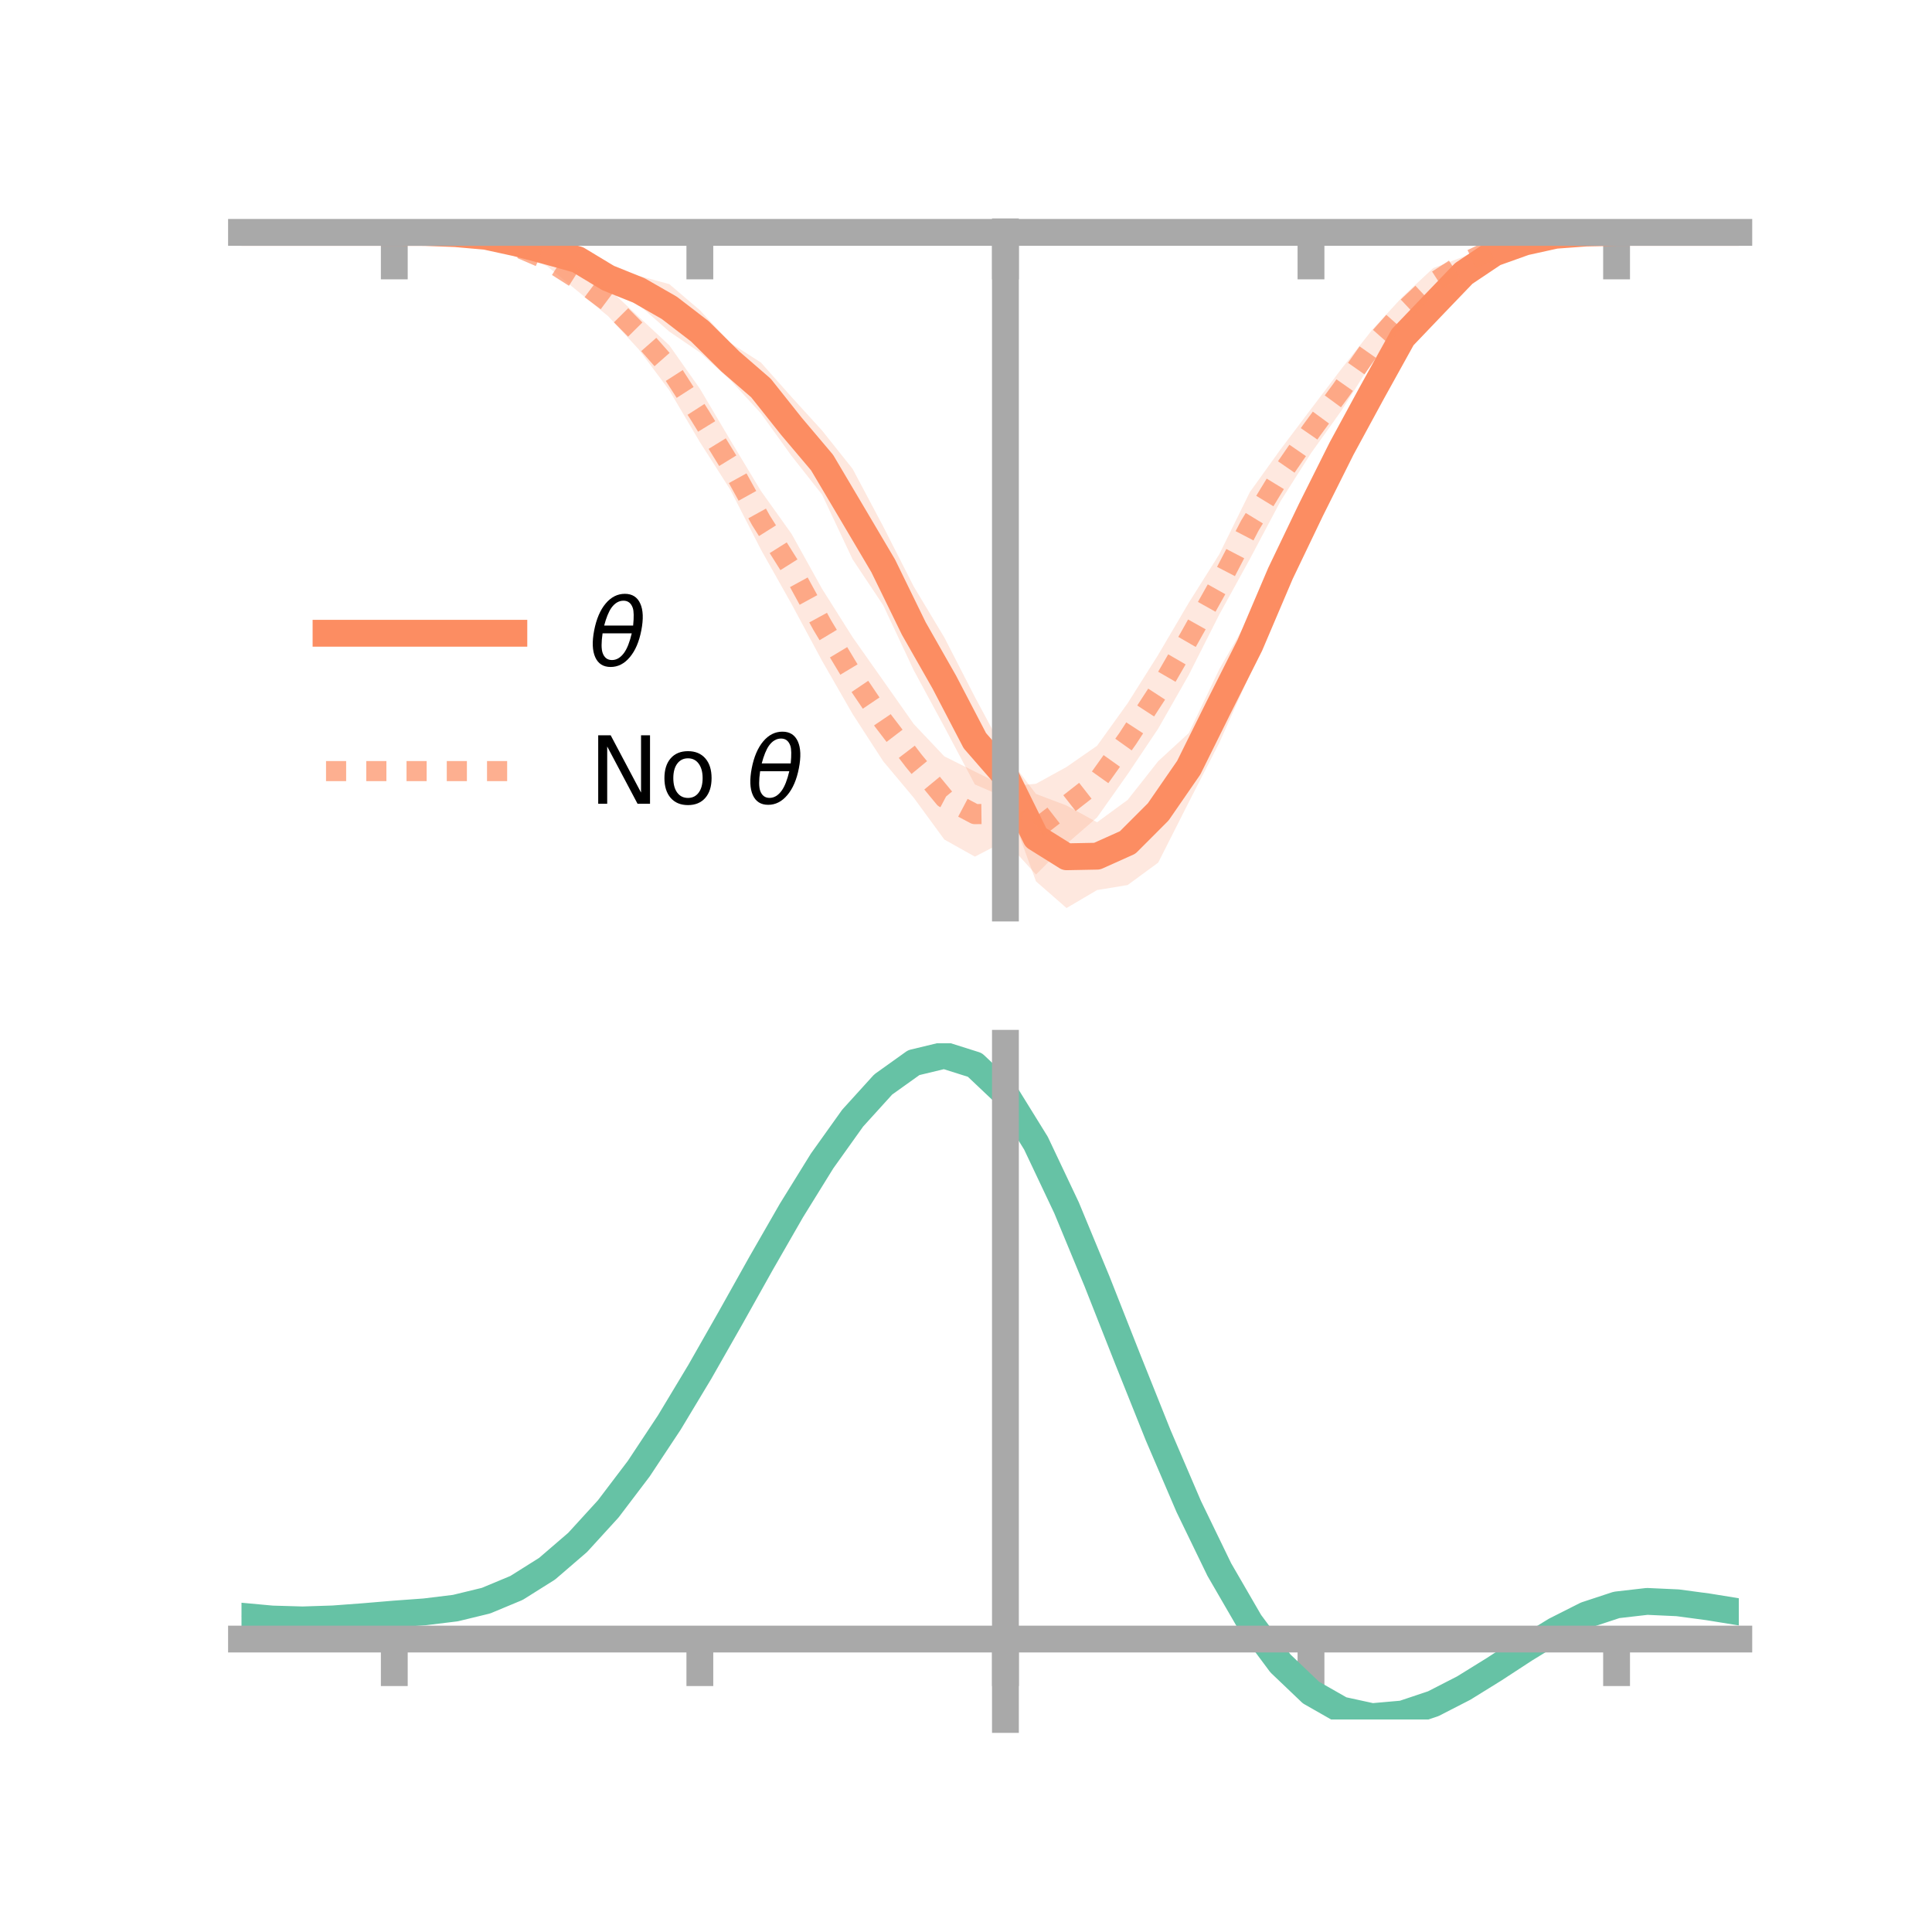 <?xml version="1.0" encoding="utf-8" standalone="no"?>
<!DOCTYPE svg PUBLIC "-//W3C//DTD SVG 1.1//EN"
  "http://www.w3.org/Graphics/SVG/1.1/DTD/svg11.dtd">
<!-- Created with matplotlib (https://matplotlib.org/) -->
<svg height="144pt" version="1.1" viewBox="0 0 144 144" width="144pt" xmlns="http://www.w3.org/2000/svg" xmlns:xlink="http://www.w3.org/1999/xlink">
 <defs>
  <style type="text/css">*{stroke-linecap:butt;stroke-linejoin:round;}</style>
 </defs>
 <g id="figure_1">
  <g id="patch_1">
   <path d="M 0 144 
L 144 144 
L 144 0 
L 0 0 
z
" style="fill:none;"/>
  </g>
  <g id="axes_1">
   <g id="patch_2">
    <path d="M 18 67.68 
L 129.6 67.68 
L 129.6 17.28 
L 18 17.28 
z
" style="fill:none;"/>
   </g>
   <g id="PolyCollection_1">
    <path clip-path="url(#p5b31024e09)" d="M 18 17.321 
L 18 17.321 
L 20.278 17.321 
L 22.555 17.321 
L 24.833 17.321 
L 27.11 17.321 
L 29.388 17.321 
L 31.665 17.28 
L 33.943 17.293 
L 36.22 17.392 
L 38.498 17.673 
L 40.776 18.215 
L 43.053 18.545 
L 45.331 19.63 
L 47.608 20.558 
L 49.886 21.177 
L 52.163 23.119 
L 54.441 25.563 
L 56.718 27.023 
L 58.996 29.59 
L 61.273 32.089 
L 63.551 34.949 
L 65.829 39.238 
L 68.106 43.719 
L 70.384 47.511 
L 72.661 51.947 
L 74.939 56.193 
L 77.216 59.177 
L 79.494 60.038 
L 81.771 61.289 
L 84.049 59.62 
L 86.327 56.732 
L 88.604 54.638 
L 90.882 49.877 
L 93.159 45.913 
L 95.437 40.65 
L 97.714 36.199 
L 99.992 31.47 
L 102.269 27.719 
L 104.547 24.027 
L 106.824 21.837 
L 109.102 19.78 
L 111.38 18.446 
L 113.657 17.756 
L 115.935 17.387 
L 118.212 17.311 
L 120.49 17.321 
L 122.767 17.321 
L 125.045 17.321 
L 127.322 17.321 
L 129.6 17.321 
L 129.6 17.321 
L 129.6 17.321 
L 127.322 17.321 
L 125.045 17.321 
L 122.767 17.321 
L 120.49 17.321 
L 118.212 17.428 
L 115.935 17.684 
L 113.657 18.322 
L 111.38 19.26 
L 109.102 20.978 
L 106.824 23.663 
L 104.547 26.236 
L 102.269 30.765 
L 99.992 35.398 
L 97.714 39.785 
L 95.437 44.829 
L 93.159 50.262 
L 90.882 55.356 
L 88.604 59.792 
L 86.327 64.293 
L 84.049 65.966 
L 81.771 66.34 
L 79.494 67.68 
L 77.216 65.691 
L 74.939 59.451 
L 72.661 58.469 
L 70.384 54.174 
L 68.106 49.958 
L 65.829 45.113 
L 63.551 41.696 
L 61.273 36.866 
L 58.996 33.977 
L 56.718 30.817 
L 54.441 28.333 
L 52.163 26.27 
L 49.886 24.713 
L 47.608 22.719 
L 45.331 21.819 
L 43.053 20.155 
L 40.776 19.214 
L 38.498 18.552 
L 36.22 17.835 
L 33.943 17.536 
L 31.665 17.375 
L 29.388 17.321 
L 27.11 17.321 
L 24.833 17.321 
L 22.555 17.321 
L 20.278 17.321 
L 18 17.321 
z
" style="fill:#fc8d62;fill-opacity:0.2;"/>
   </g>
   <g id="PolyCollection_2">
    <path clip-path="url(#p5b31024e09)" d="M 18 17.321 
L 18 17.321 
L 20.278 17.321 
L 22.555 17.321 
L 24.833 17.321 
L 27.11 17.321 
L 29.388 17.321 
L 31.665 17.295 
L 33.943 17.289 
L 36.22 17.446 
L 38.498 17.933 
L 40.776 18.917 
L 43.053 19.947 
L 45.331 21.487 
L 47.608 23.612 
L 49.886 25.736 
L 52.163 28.967 
L 54.441 32.817 
L 56.718 36.598 
L 58.996 39.79 
L 61.273 43.888 
L 63.551 47.497 
L 65.829 50.73 
L 68.106 53.964 
L 70.384 56.374 
L 72.661 57.509 
L 74.939 58.631 
L 77.216 58.418 
L 79.494 57.165 
L 81.771 55.583 
L 84.049 52.413 
L 86.327 48.802 
L 88.604 44.927 
L 90.882 41.305 
L 93.159 36.675 
L 95.437 33.504 
L 97.714 30.486 
L 99.992 27.479 
L 102.269 24.589 
L 104.547 22.108 
L 106.824 19.983 
L 109.102 19.122 
L 111.38 18.053 
L 113.657 17.525 
L 115.935 17.319 
L 118.212 17.307 
L 120.49 17.321 
L 122.767 17.321 
L 125.045 17.321 
L 127.322 17.321 
L 129.6 17.321 
L 129.6 17.321 
L 129.6 17.321 
L 127.322 17.321 
L 125.045 17.321 
L 122.767 17.321 
L 120.49 17.321 
L 118.212 17.395 
L 115.935 17.64 
L 113.657 18.192 
L 111.38 18.97 
L 109.102 20.087 
L 106.824 22.171 
L 104.547 24.328 
L 102.269 26.99 
L 99.992 30.591 
L 97.714 33.778 
L 95.437 37.367 
L 93.159 41.662 
L 90.882 45.797 
L 88.604 50.306 
L 86.327 54.305 
L 84.049 57.701 
L 81.771 60.923 
L 79.494 62.903 
L 77.216 65.183 
L 74.939 62.672 
L 72.661 63.849 
L 70.384 62.573 
L 68.106 59.459 
L 65.829 56.74 
L 63.551 53.223 
L 61.273 49.255 
L 58.996 45.016 
L 56.718 40.971 
L 54.441 36.512 
L 52.163 32.949 
L 49.886 29.089 
L 47.608 26.04 
L 45.331 23.57 
L 43.053 21.7 
L 40.776 19.837 
L 38.498 18.849 
L 36.22 18.048 
L 33.943 17.613 
L 31.665 17.364 
L 29.388 17.321 
L 27.11 17.321 
L 24.833 17.321 
L 22.555 17.321 
L 20.278 17.321 
L 18 17.321 
z
" style="fill:#fc8d62;fill-opacity:0.2;"/>
   </g>
   <g id="matplotlib.axis_1">
    <g id="xtick_1">
     <g id="line2d_1">
      <defs>
       <path d="M 0 0 
L 0 3.5 
" id="m953c6681db" style="stroke:#a9a9a9;stroke-width:2;"/>
      </defs>
      <g>
       <use style="fill:#a9a9a9;stroke:#a9a9a9;stroke-width:2;" x="29.388" xlink:href="#m953c6681db" y="17.321"/>
      </g>
     </g>
    </g>
    <g id="xtick_2">
     <g id="line2d_2">
      <g>
       <use style="fill:#a9a9a9;stroke:#a9a9a9;stroke-width:2;" x="52.163" xlink:href="#m953c6681db" y="17.321"/>
      </g>
     </g>
    </g>
    <g id="xtick_3">
     <g id="line2d_3">
      <g>
       <use style="fill:#a9a9a9;stroke:#a9a9a9;stroke-width:2;" x="74.939" xlink:href="#m953c6681db" y="17.321"/>
      </g>
     </g>
    </g>
    <g id="xtick_4">
     <g id="line2d_4">
      <g>
       <use style="fill:#a9a9a9;stroke:#a9a9a9;stroke-width:2;" x="97.714" xlink:href="#m953c6681db" y="17.321"/>
      </g>
     </g>
    </g>
    <g id="xtick_5">
     <g id="line2d_5">
      <g>
       <use style="fill:#a9a9a9;stroke:#a9a9a9;stroke-width:2;" x="120.49" xlink:href="#m953c6681db" y="17.321"/>
      </g>
     </g>
    </g>
   </g>
   <g id="matplotlib.axis_2"/>
   <g id="line2d_6">
    <path clip-path="url(#p5b31024e09)" d="M 18 17.321 
L 20.278 17.321 
L 22.555 17.321 
L 24.833 17.321 
L 27.11 17.321 
L 29.388 17.321 
L 31.665 17.327 
L 33.943 17.414 
L 36.22 17.614 
L 38.498 18.112 
L 40.776 18.714 
L 43.053 19.35 
L 45.331 20.725 
L 47.608 21.639 
L 49.886 22.945 
L 52.163 24.695 
L 54.441 26.948 
L 56.718 28.92 
L 58.996 31.784 
L 61.273 34.477 
L 63.551 38.322 
L 65.829 42.175 
L 68.106 46.839 
L 70.384 50.842 
L 72.661 55.208 
L 74.939 57.822 
L 77.216 62.434 
L 79.494 63.859 
L 81.771 63.815 
L 84.049 62.793 
L 86.327 60.513 
L 88.604 57.215 
L 90.882 52.617 
L 93.159 48.088 
L 95.437 42.74 
L 97.714 37.992 
L 99.992 33.434 
L 102.269 29.242 
L 104.547 25.132 
L 106.824 22.75 
L 109.102 20.379 
L 111.38 18.853 
L 113.657 18.039 
L 115.935 17.536 
L 118.212 17.369 
L 120.49 17.321 
L 122.767 17.321 
L 125.045 17.321 
L 127.322 17.321 
L 129.6 17.321 
" style="fill:none;stroke:#fc8d62;stroke-linecap:square;stroke-width:2;"/>
   </g>
   <g id="line2d_7">
    <path clip-path="url(#p5b31024e09)" d="M 18 17.321 
L 20.278 17.321 
L 22.555 17.321 
L 24.833 17.321 
L 27.11 17.321 
L 29.388 17.321 
L 31.665 17.329 
L 33.943 17.451 
L 36.22 17.747 
L 38.498 18.391 
L 40.776 19.377 
L 43.053 20.823 
L 45.331 22.529 
L 47.608 24.826 
L 49.886 27.413 
L 52.163 30.958 
L 54.441 34.664 
L 56.718 38.785 
L 58.996 42.403 
L 61.273 46.572 
L 63.551 50.36 
L 65.829 53.735 
L 68.106 56.711 
L 70.384 59.473 
L 72.661 60.679 
L 74.939 60.652 
L 77.216 61.801 
L 79.494 60.034 
L 81.771 58.253 
L 84.049 55.057 
L 86.327 51.554 
L 88.604 47.617 
L 90.882 43.551 
L 93.159 39.168 
L 95.437 35.435 
L 97.714 32.132 
L 99.992 29.035 
L 102.269 25.79 
L 104.547 23.218 
L 106.824 21.077 
L 109.102 19.605 
L 111.38 18.512 
L 113.657 17.858 
L 115.935 17.48 
L 118.212 17.351 
L 120.49 17.321 
L 122.767 17.321 
L 125.045 17.321 
L 127.322 17.321 
L 129.6 17.321 
" style="fill:none;stroke:#fc8d62;stroke-dasharray:1.5,1.5;stroke-dashoffset:0;stroke-opacity:0.7;stroke-width:1.5;"/>
   </g>
   <g id="patch_3">
    <path d="M 74.939 67.68 
L 74.939 17.28 
" style="fill:none;stroke:#a9a9a9;stroke-linecap:square;stroke-linejoin:miter;stroke-width:2;"/>
   </g>
   <g id="patch_4">
    <path d="M 129.6 67.68 
L 129.6 17.28 
" style="fill:none;"/>
   </g>
   <g id="patch_5">
    <path d="M 18 17.321 
L 129.6 17.321 
" style="fill:none;stroke:#a9a9a9;stroke-linecap:square;stroke-linejoin:miter;stroke-width:2;"/>
   </g>
   <g id="patch_6">
    <path d="M 18 17.28 
L 129.6 17.28 
" style="fill:none;"/>
   </g>
   <g id="legend_1">
    <g id="line2d_8">
     <path d="M 24.3 47.2 
L 38.3 47.2 
" style="fill:none;stroke:#fc8d62;stroke-linecap:square;stroke-width:2;"/>
    </g>
    <g id="line2d_9"/>
    <g id="text_1">
     <!-- $\theta$ -->
     <g transform="translate(43.9 49.65)scale(0.07 -0.07)">
      <defs>
       <path d="M 45.516 34.672 
L 14.453 34.672 
Q 12.359 20.062 14.5 13.875 
Q 17.188 6.25 24.469 6.25 
Q 31.781 6.25 37.359 13.922 
Q 42.234 20.656 45.516 34.672 
z
M 47.016 42.969 
Q 48.344 56.844 46.625 61.719 
Q 43.953 69.438 36.766 69.438 
Q 29.297 69.438 23.828 61.812 
Q 19.531 55.672 16.156 42.969 
z
M 38.188 76.766 
Q 49.906 76.766 54.594 66.406 
Q 59.281 56.109 55.719 37.844 
Q 52.203 19.625 43.453 9.281 
Q 34.766 -1.125 23.047 -1.125 
Q 11.281 -1.125 6.641 9.281 
Q 2 19.625 5.516 37.844 
Q 9.078 56.109 17.719 66.406 
Q 26.422 76.766 38.188 76.766 
z
" id="DejaVuSans-Oblique-952"/>
      </defs>
      <use transform="translate(0 0.234)" xlink:href="#DejaVuSans-Oblique-952"/>
     </g>
    </g>
    <g id="line2d_10">
     <path d="M 24.3 57.474 
L 38.3 57.474 
" style="fill:none;stroke:#fc8d62;stroke-dasharray:1.5,1.5;stroke-dashoffset:0;stroke-opacity:0.7;stroke-width:1.5;"/>
    </g>
    <g id="line2d_11"/>
    <g id="text_2">
     <!-- No $\theta$ -->
     <g transform="translate(43.9 59.924)scale(0.07 -0.07)">
      <defs>
       <path d="M 9.812 72.906 
L 23.094 72.906 
L 55.422 11.922 
L 55.422 72.906 
L 64.984 72.906 
L 64.984 0 
L 51.703 0 
L 19.391 60.984 
L 19.391 0 
L 9.812 0 
z
" id="DejaVuSans-78"/>
       <path d="M 30.609 48.391 
Q 23.391 48.391 19.188 42.75 
Q 14.984 37.109 14.984 27.297 
Q 14.984 17.484 19.156 11.844 
Q 23.344 6.203 30.609 6.203 
Q 37.797 6.203 41.984 11.859 
Q 46.188 17.531 46.188 27.297 
Q 46.188 37.016 41.984 42.703 
Q 37.797 48.391 30.609 48.391 
z
M 30.609 56 
Q 42.328 56 49.016 48.375 
Q 55.719 40.766 55.719 27.297 
Q 55.719 13.875 49.016 6.219 
Q 42.328 -1.422 30.609 -1.422 
Q 18.844 -1.422 12.172 6.219 
Q 5.516 13.875 5.516 27.297 
Q 5.516 40.766 12.172 48.375 
Q 18.844 56 30.609 56 
z
" id="DejaVuSans-111"/>
       <path id="DejaVuSans-32"/>
      </defs>
      <use transform="translate(0 0.234)" xlink:href="#DejaVuSans-78"/>
      <use transform="translate(74.805 0.234)" xlink:href="#DejaVuSans-111"/>
      <use transform="translate(135.986 0.234)" xlink:href="#DejaVuSans-32"/>
      <use transform="translate(167.773 0.234)" xlink:href="#DejaVuSans-Oblique-952"/>
     </g>
    </g>
   </g>
  </g>
  <g id="axes_2">
   <g id="patch_7">
    <path d="M 18 128.16 
L 129.6 128.16 
L 129.6 77.76 
L 18 77.76 
z
" style="fill:none;"/>
   </g>
   <g id="PolyCollection_3">
    <path clip-path="url(#pf9f641c1df)" d="M 18 120.498 
L 18 120.425 
L 20.278 120.644 
L 22.555 120.708 
L 24.833 120.626 
L 27.11 120.447 
L 29.388 120.247 
L 31.665 120.075 
L 33.943 119.792 
L 36.22 119.234 
L 38.498 118.274 
L 40.776 116.822 
L 43.053 114.827 
L 45.331 112.281 
L 47.608 109.215 
L 49.886 105.697 
L 52.163 101.829 
L 54.441 97.739 
L 56.718 93.583 
L 58.996 89.535 
L 61.273 85.783 
L 63.551 82.528 
L 65.829 79.972 
L 68.106 78.317 
L 70.384 77.76 
L 72.661 78.491 
L 74.939 80.679 
L 77.216 84.411 
L 79.494 89.291 
L 81.771 94.868 
L 84.049 100.726 
L 86.327 106.5 
L 88.604 111.889 
L 90.882 116.658 
L 93.159 120.642 
L 95.437 123.743 
L 97.714 125.933 
L 99.992 127.238 
L 102.269 127.737 
L 104.547 127.543 
L 106.824 126.794 
L 109.102 125.645 
L 111.38 124.258 
L 113.657 122.797 
L 115.935 121.421 
L 118.212 120.285 
L 120.49 119.54 
L 122.767 119.281 
L 125.045 119.391 
L 127.322 119.706 
L 129.6 120.088 
L 129.6 120.186 
L 129.6 120.186 
L 127.322 119.83 
L 125.045 119.535 
L 122.767 119.438 
L 120.49 119.703 
L 118.212 120.459 
L 115.935 121.622 
L 113.657 123.041 
L 111.38 124.554 
L 109.102 125.989 
L 106.824 127.177 
L 104.547 127.952 
L 102.269 128.16 
L 99.992 127.669 
L 97.714 126.378 
L 95.437 124.226 
L 93.159 121.196 
L 90.882 117.321 
L 88.604 112.693 
L 86.327 107.465 
L 84.049 101.861 
L 81.771 96.171 
L 79.494 90.75 
L 77.216 86.006 
L 74.939 82.377 
L 72.661 80.255 
L 70.384 79.549 
L 68.106 80.089 
L 65.829 81.689 
L 63.551 84.153 
L 61.273 87.284 
L 58.996 90.887 
L 56.718 94.768 
L 54.441 98.748 
L 52.163 102.66 
L 49.886 106.358 
L 47.608 109.722 
L 45.331 112.656 
L 43.053 115.101 
L 40.776 117.026 
L 38.498 118.437 
L 36.22 119.376 
L 33.943 119.923 
L 31.665 120.198 
L 29.388 120.359 
L 27.11 120.543 
L 24.833 120.703 
L 22.555 120.767 
L 20.278 120.7 
L 18 120.498 
z
" style="fill:#66c2a5;fill-opacity:0.2;"/>
   </g>
   <g id="matplotlib.axis_3">
    <g id="xtick_6">
     <g id="line2d_12">
      <g>
       <use style="fill:#a9a9a9;stroke:#a9a9a9;stroke-width:2;" x="29.388" xlink:href="#m953c6681db" y="122.166"/>
      </g>
     </g>
    </g>
    <g id="xtick_7">
     <g id="line2d_13">
      <g>
       <use style="fill:#a9a9a9;stroke:#a9a9a9;stroke-width:2;" x="52.163" xlink:href="#m953c6681db" y="122.166"/>
      </g>
     </g>
    </g>
    <g id="xtick_8">
     <g id="line2d_14">
      <g>
       <use style="fill:#a9a9a9;stroke:#a9a9a9;stroke-width:2;" x="74.939" xlink:href="#m953c6681db" y="122.166"/>
      </g>
     </g>
    </g>
    <g id="xtick_9">
     <g id="line2d_15">
      <g>
       <use style="fill:#a9a9a9;stroke:#a9a9a9;stroke-width:2;" x="97.714" xlink:href="#m953c6681db" y="122.166"/>
      </g>
     </g>
    </g>
    <g id="xtick_10">
     <g id="line2d_16">
      <g>
       <use style="fill:#a9a9a9;stroke:#a9a9a9;stroke-width:2;" x="120.49" xlink:href="#m953c6681db" y="122.166"/>
      </g>
     </g>
    </g>
   </g>
   <g id="matplotlib.axis_4"/>
   <g id="line2d_17">
    <path clip-path="url(#pf9f641c1df)" d="M 18 120.462 
L 20.278 120.672 
L 22.555 120.738 
L 24.833 120.664 
L 27.11 120.495 
L 29.388 120.303 
L 31.665 120.137 
L 33.943 119.858 
L 36.22 119.305 
L 38.498 118.356 
L 40.776 116.924 
L 43.053 114.964 
L 45.331 112.469 
L 47.608 109.468 
L 49.886 106.028 
L 52.163 102.244 
L 54.441 98.244 
L 56.718 94.176 
L 58.996 90.211 
L 61.273 86.534 
L 63.551 83.341 
L 65.829 80.83 
L 68.106 79.203 
L 70.384 78.654 
L 72.661 79.373 
L 74.939 81.528 
L 77.216 85.208 
L 79.494 90.02 
L 81.771 95.52 
L 84.049 101.294 
L 86.327 106.983 
L 88.604 112.291 
L 90.882 116.99 
L 93.159 120.919 
L 95.437 123.984 
L 97.714 126.155 
L 99.992 127.453 
L 102.269 127.949 
L 104.547 127.748 
L 106.824 126.986 
L 109.102 125.817 
L 111.38 124.406 
L 113.657 122.919 
L 115.935 121.522 
L 118.212 120.372 
L 120.49 119.621 
L 122.767 119.359 
L 125.045 119.463 
L 127.322 119.768 
L 129.6 120.137 
" style="fill:none;stroke:#66c2a5;stroke-linecap:square;stroke-width:2;"/>
   </g>
   <g id="patch_8">
    <path d="M 74.939 128.16 
L 74.939 77.76 
" style="fill:none;stroke:#a9a9a9;stroke-linecap:square;stroke-linejoin:miter;stroke-width:2;"/>
   </g>
   <g id="patch_9">
    <path d="M 129.6 128.16 
L 129.6 77.76 
" style="fill:none;"/>
   </g>
   <g id="patch_10">
    <path d="M 18 122.166 
L 129.6 122.166 
" style="fill:none;stroke:#a9a9a9;stroke-linecap:square;stroke-linejoin:miter;stroke-width:2;"/>
   </g>
   <g id="patch_11">
    <path d="M 18 77.76 
L 129.6 77.76 
" style="fill:none;"/>
   </g>
  </g>
 </g>
 <defs>
  <clipPath id="p5b31024e09">
   <rect height="50.4" width="111.6" x="18" y="17.28"/>
  </clipPath>
  <clipPath id="pf9f641c1df">
   <rect height="50.4" width="111.6" x="18" y="77.76"/>
  </clipPath>
 </defs>
</svg>
